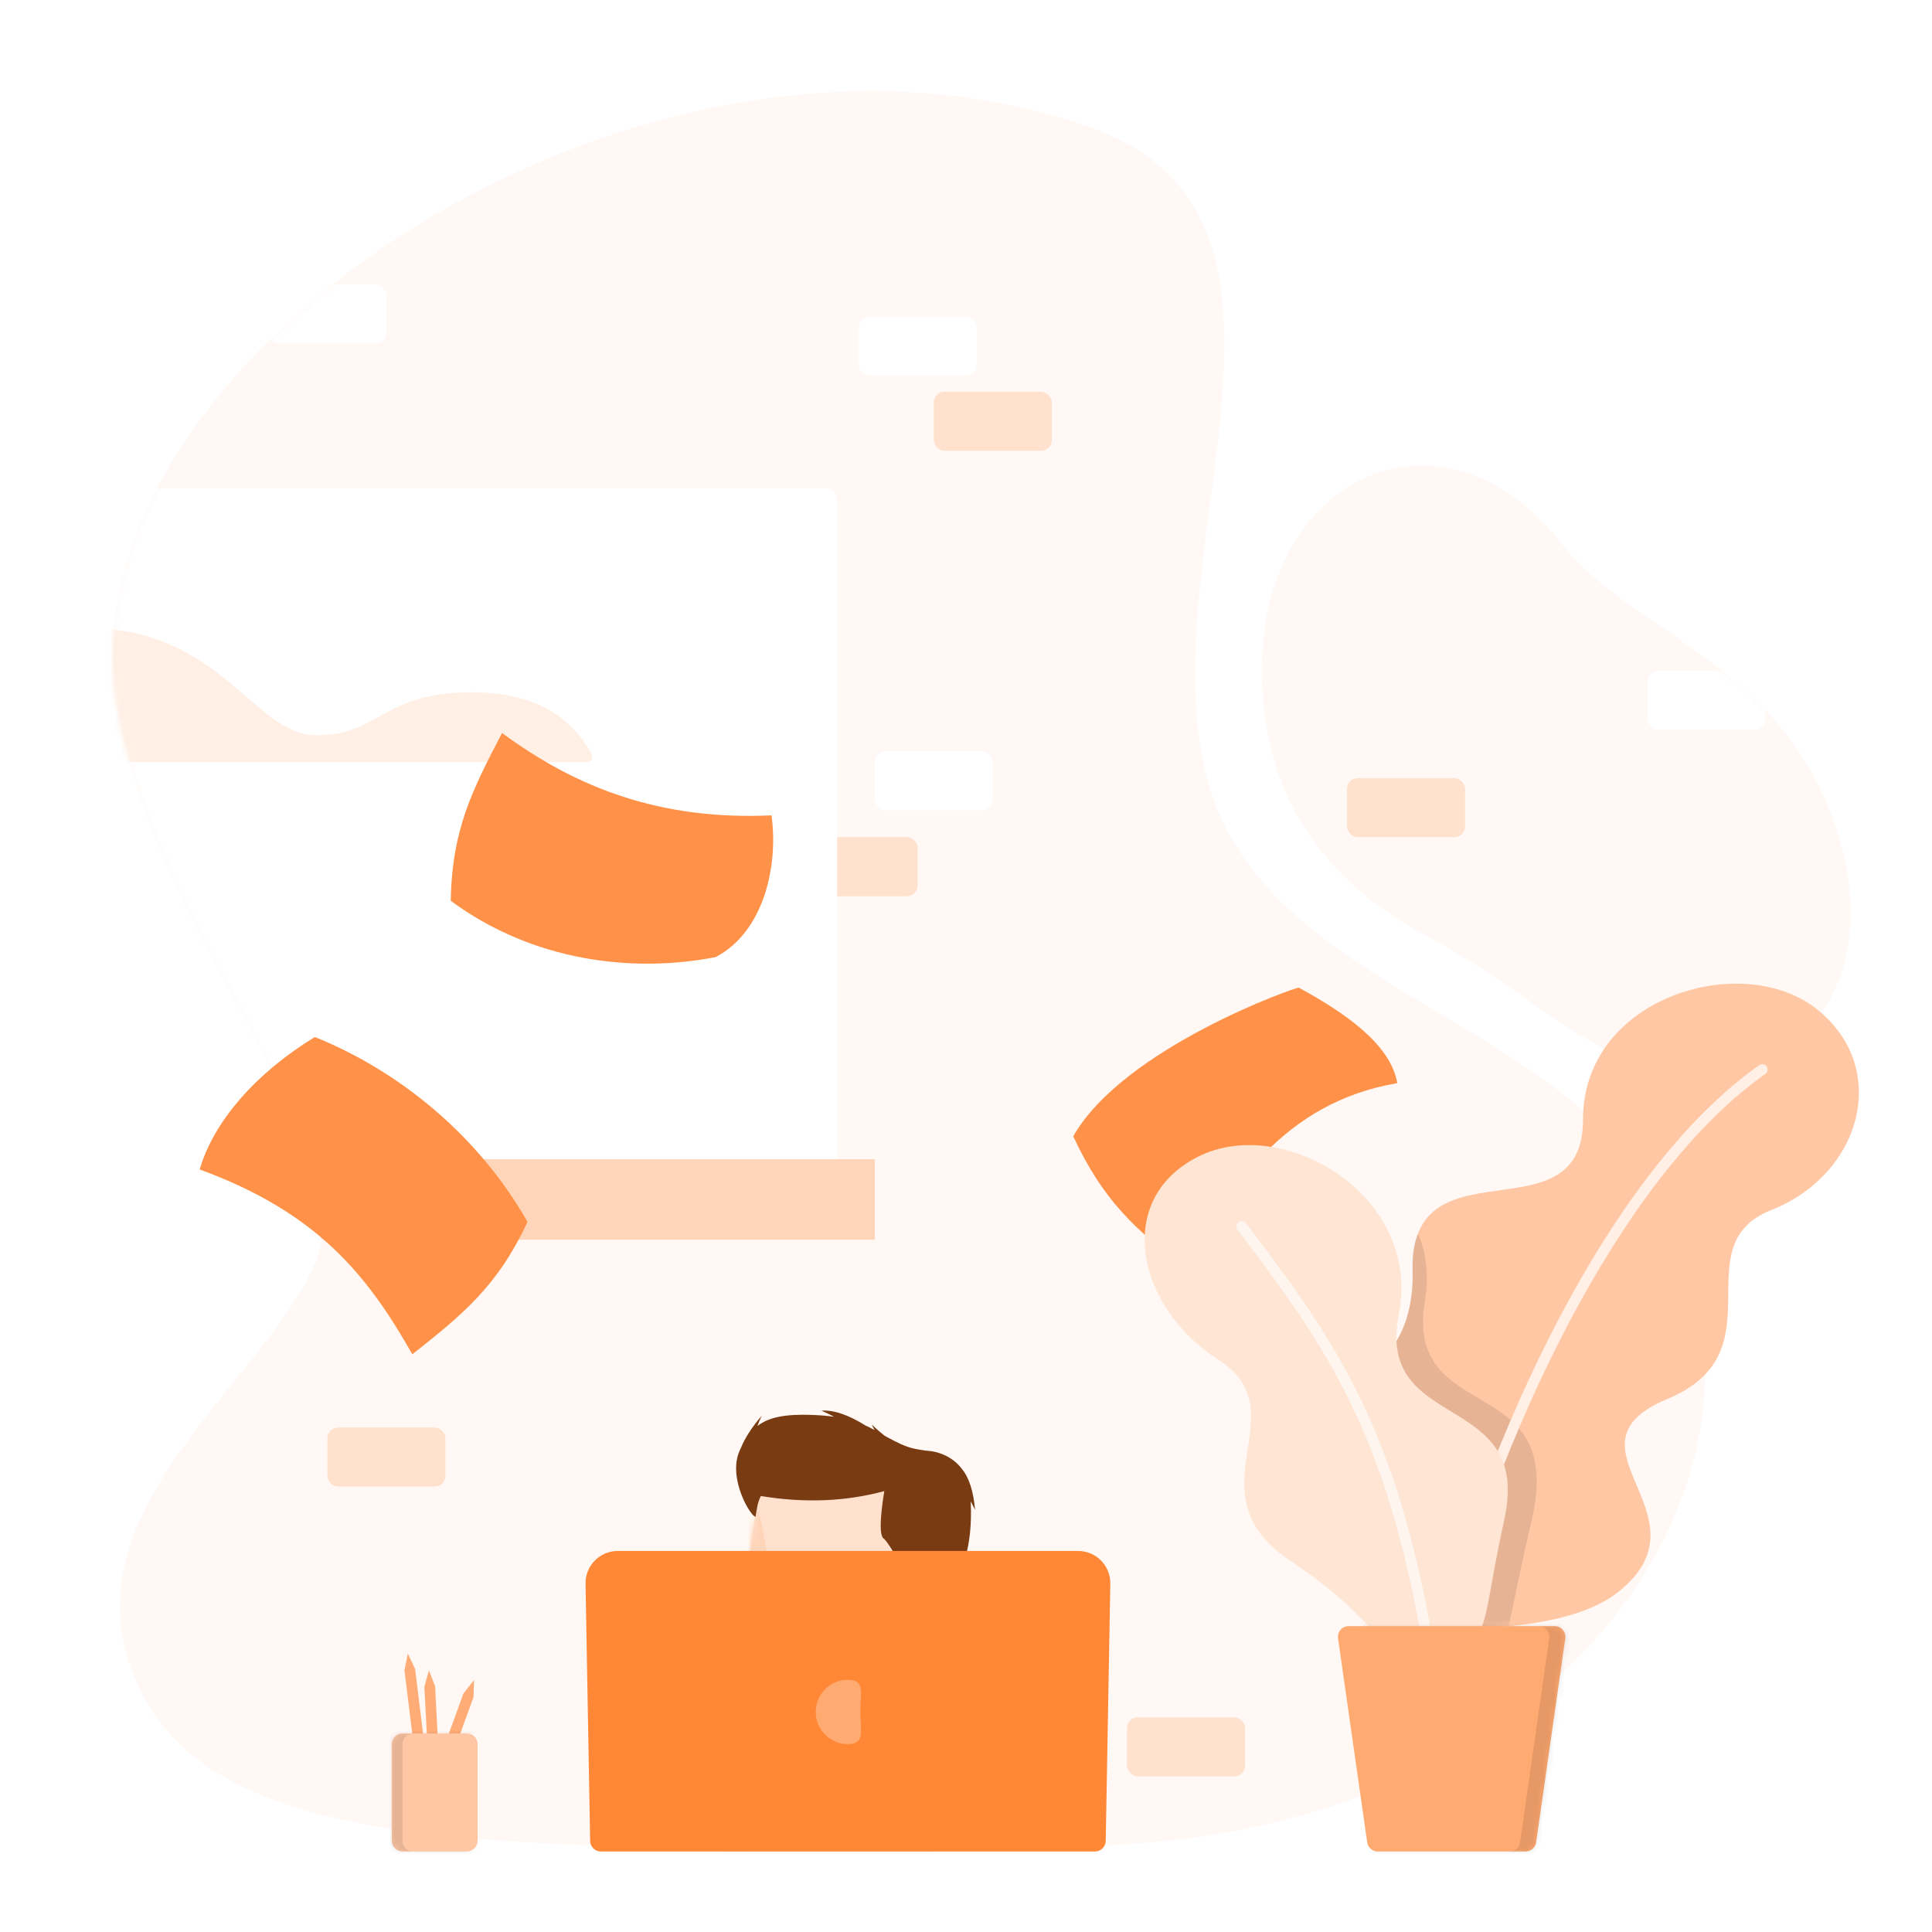 <?xml version="1.0" encoding="UTF-8"?>
<svg width="360px" height="360px" viewBox="0 0 360 360" version="1.1" xmlns="http://www.w3.org/2000/svg" xmlns:xlink="http://www.w3.org/1999/xlink">
    <!-- Generator: Sketch 46.2 (44496) - http://www.bohemiancoding.com/sketch -->
    <title>illustration-problem</title>
    <desc>Created with Sketch.</desc>
    <defs>
        <path d="M180.551,327.916 C77.115,328.445 17.988,332.131 4.453,295.006 C-9.082,257.88 47.574,231.029 39.867,205.922 C30.664,175.938 7.412,150.071 1.682,115.186 C-8.847,51.089 99.435,-21.491 182.777,7.59 C229.992,24.064 194.987,84.347 204.322,126.838 C211.778,160.772 251.015,169.93 274.842,190.893 C328.504,238.104 283.986,327.387 180.551,327.916 Z M270.97,85.301 C281.076,98.317 301.041,104.887 313.485,121.639 C328.327,141.619 331.54,173.848 304.828,183.305 C284.78,190.402 268.689,170.468 245.619,158.259 C222.548,146.05 217.086,128.294 215.66,117.178 C210.159,74.283 247.762,55.41 270.97,85.301 Z" id="path-1"></path>
        <path d="M27.513,24.077 C28.839,27.431 28.645,31.75 26.931,37.033 C24.36,44.957 3.905,36.013 1.111,48.59 C-1.683,61.166 30.595,63.268 39.244,62.409 C45.009,61.836 54.956,62.103 69.085,63.208 C77.793,64.163 82.079,61.505 81.944,55.235 C81.808,48.965 73.175,43.379 56.046,38.478 C53.193,31.833 52.336,26.151 53.474,21.434 C54.715,17.521 56.546,12.768 58.966,7.175 L58.966,0.241 L53.474,0.804 L45.567,11.028 L34.96,24.077 L29.933,21.434 L27.513,24.077 Z" id="path-3"></path>
        <path d="M18.53,3.466 C50.42,15.288 33.369,7.044 53.427,1.471 C75.941,-4.784 65.547,27.579 50.6,31.13 C22.99,37.688 -24.574,-2.096 17.639,1.872 L18.53,3.466 Z" id="path-5"></path>
        <path d="M2.481,6.524 C-1.578,27.916 -0.301,39.142 6.311,40.203 C10.625,41.241 19.397,38.491 23.003,37.753 C25.407,37.261 27.538,33.583 29.397,26.72 L35.734,10.785 L20.059,0 L5.187,1.803 L2.481,6.524 Z" id="path-7"></path>
        <path d="M2,15 L14,15 L14,15 C15.105,15 16,15.895 16,17 L16,35 L16,35 C16,36.105 15.105,37 14,37 L2,37 L2,37 C0.895,37 1.3527075e-16,36.105 0,35 L0,17 L0,17 C-1.3527075e-16,15.895 0.895,15 2,15 Z" id="path-9"></path>
        <path d="M44.879,113.384 C53.148,119.948 71.016,120.872 81.201,119.387 C93.159,117.643 107.029,105.731 107,94.606 C106.947,74.007 82.574,78.057 83.143,53.403 C83.713,28.749 51.361,47.91 51.398,25.278 C51.434,2.645 22.015,-6.258 8.005,4.623 C-6.006,15.505 -0.597,35.488 16.26,42.154 C33.117,48.821 14.514,68.578 35.676,77.378 C56.838,86.178 26.902,99.116 44.879,113.384 Z" id="path-11"></path>
        <path d="M2.306,0 L40.694,0 L40.694,8.8817842e-16 C41.799,6.85272294e-16 42.694,0.895 42.694,2 C42.694,2.095 42.687,2.189 42.674,2.283 L37.245,40.283 L37.245,40.283 C37.105,41.268 36.261,42 35.265,42 L7.735,42 L7.735,42 C6.739,42 5.895,41.268 5.755,40.283 L0.326,2.283 L0.326,2.283 C0.17,1.189 0.93,0.176 2.023,0.02 C2.117,0.007 2.211,-6.48749144e-16 2.306,-6.66133815e-16 Z" id="path-13"></path>
    </defs>
    <g id="📝-Illustrations" stroke="none" stroke-width="1" fill="none" fill-rule="evenodd">
        <g id="Artboard-2-Copy" transform="translate(-3604, -337)">
            <g id="illustration-problem" transform="translate(3604, 337)">
                <rect id="area" fill="#FFFFFF" x="0" y="0" width="360" height="360"></rect>
                <g id="mask" transform="translate(20, 16)">
                    <mask id="mask-2" fill="white">
                        <use xlink:href="#path-1"></use>
                    </mask>
                    <use id="blob" fill="#FFF8F4" xlink:href="#path-1"></use>
                    <g id="brick-wall" mask="url(#mask-2)">
                        <g transform="translate(30, 37)">
                            <rect id="Rectangle-2" fill="#FFE1CE" x="124" y="20" width="22" height="11" rx="2"></rect>
                            <rect id="Rectangle-2-Copy-7" fill="#FFE1CE" x="160" y="267" width="22" height="11" rx="2"></rect>
                            <rect id="Rectangle-2-Copy-9" fill="#FFE1CE" x="11" y="213" width="22" height="11" rx="2"></rect>
                            <rect id="Rectangle-2-Copy-2" fill="#EBEBEB" x="203" y="213" width="22" height="11" rx="2"></rect>
                            <rect id="Rectangle-2-Copy-3" fill="#EBEBEB" x="31" y="158" width="22" height="11" rx="2"></rect>
                            <rect id="Rectangle-2-Copy-12" fill="#FFE1CE" x="99" y="103" width="22" height="11" rx="2"></rect>
                            <rect id="Rectangle-2-Copy-4" fill="#FFFFFF" x="110" y="6" width="22" height="11" rx="2"></rect>
                            <rect id="Rectangle-2-Copy-13" fill="#FFFFFF" x="113" y="87" width="22" height="11" rx="2"></rect>
                            <rect id="Rectangle-2-Copy-5" fill="#FFFFFF" x="42" y="108" width="22" height="11" rx="2"></rect>
                            <rect id="Rectangle-2-Copy-8" fill="#FFFFFF" x="220" y="229" width="22" height="11" rx="2"></rect>
                            <rect id="Rectangle-2-Copy-10" fill="#FFFFFF" x="160" y="158" width="22" height="11" rx="2"></rect>
                            <rect id="Rectangle-2-Copy-11" fill="#FFFFFF" x="0" y="0" width="22" height="11" rx="2"></rect>
                            <rect id="Rectangle-2-Copy-6" fill="#FFFFFF" x="257" y="72" width="22" height="11" rx="2"></rect>
                            <rect id="Rectangle-2-Copy" fill="#FFE1CE" x="201" y="92" width="22" height="11" rx="2"></rect>
                        </g>
                    </g>
                    <g id="window" mask="url(#mask-2)">
                        <g transform="translate(-31, 75)">
                            <path d="M30,0 L165,0 L165,0 C166.105,-2.02906125e-16 167,0.895 167,2 L167,125 L30,125 L30,125 C28.895,125 28,124.105 28,123 L28,2 L28,2 C28,0.895 28.895,2.02906125e-16 30,0 Z" id="window-" fill="#FFFFFF"></path>
                            <path d="M0.205,49.519 C4.417,41.84 11.834,38 22.455,38 C39.38,38 39.623,46 51.455,46 C63.287,46 69.152,26 94.455,26 C110.952,26 119.923,33.97 121.369,49.91 L121.369,49.91 C121.419,50.46 121.013,50.946 120.463,50.996 C120.433,50.999 120.403,51 120.373,51 L1.082,51 L1.082,51 C0.53,51 0.082,50.552 0.082,50 C0.082,49.832 0.125,49.666 0.205,49.519 Z" id="cloud" fill="#FFEFE5" transform="translate(60.728, 38.5) scale(-1, 1) translate(-60.728, -38.5) "></path>
                            <rect id="window-bar" fill="#FFD5BA" x="39" y="125" width="135" height="15"></rect>
                        </g>
                    </g>
                    <g id="Group-12-Copy" mask="url(#mask-2)">
                        <g transform="translate(138, 289.5) scale(-1, 1) translate(-138, -289.5) translate(97, 246)" id="Group-12">
                            <g transform="translate(41, 43.5) scale(-1, 1) translate(-41, -43.5) ">
                                <g id="Path-8" transform="translate(0, 22.373)">
                                    <mask id="mask-4" fill="white">
                                        <use xlink:href="#path-3"></use>
                                    </mask>
                                    <use id="Mask" fill="#C0C0C0" xlink:href="#path-3"></use>
                                    <path d="M26.951,27.791 C32.231,31.685 38.616,29.074 42.79,39.473 C43.602,41.497 43.628,44.015 44.635,46.07 C51.22,59.51 67.656,54.604 76.471,45.654 C86.202,35.773 58.473,-1.571 53.287,1.751 C49.664,4.072 44.968,12.364 41.605,15.036 C34.963,20.313 27.424,24.395 20.334,29.074 L26.951,27.791 Z" id="Path-7" fill="#B5B5B5" mask="url(#mask-4)"></path>
                                    <g id="Group-13" mask="url(#mask-4)">
                                        <g transform="translate(3.905, 36.299)">
                                            <mask id="mask-6" fill="white">
                                                <use xlink:href="#path-5"></use>
                                            </mask>
                                            <use id="Path-4" stroke="none" fill="#999999" fill-rule="evenodd" xlink:href="#path-5"></use>
                                            <path d="M23.046,-8.507 C28.326,-4.613 34.711,-7.224 38.885,3.175 C39.697,5.198 39.724,7.717 40.73,9.771 C47.315,23.212 63.751,18.306 72.566,9.355 C82.297,-0.525 54.568,-37.87 49.382,-34.547 C45.759,-32.226 41.063,-23.935 37.7,-21.263 C31.059,-15.985 23.52,-11.904 16.429,-7.224 L23.046,-8.507 Z" id="Path-7" stroke="none" fill="#878787" fill-rule="evenodd" mask="url(#mask-6)"></path>
                                        </g>
                                    </g>
                                </g>
                                <g id="Path-10" transform="translate(21.825, 10.687)">
                                    <mask id="mask-8" fill="white">
                                        <use xlink:href="#path-7"></use>
                                    </mask>
                                    <use id="Mask" fill="#FFE1CE" xlink:href="#path-7"></use>
                                    <path d="M-3.847,45.095 C21.85,61.622 0.529,44.333 5.919,28.747 C5.828,27.317 3.096,27.752 2.934,26.329 C2.668,23.981 4.651,20.912 4.331,18.571 C-1.057,-20.79 -6.284,43.462 -7.202,18.571 L-3.847,45.095 Z" fill="#FFD5BA" mask="url(#mask-8)"></path>
                                </g>
                                <path d="M24.121,3.719 C26.292,2.05 29.381,1.46 34.409,1.652 C35.933,1.711 37.257,1.829 38.425,1.994 C37.742,1.627 36.961,1.246 36.067,0.857 C38.318,0.693 41.049,1.613 44.262,3.616 C44.861,3.886 45.416,4.172 45.954,4.466 C45.778,4.139 45.603,3.798 45.431,3.444 C46.313,4.281 47.105,4.961 47.812,5.515 C48.05,5.649 48.291,5.783 48.538,5.916 C52.042,7.803 52.929,7.929 55.681,8.321 C57.507,8.389 60.416,9.258 62.239,11.721 C63.567,13.311 64.384,15.851 64.688,19.342 C64.415,18.77 64.15,18.247 63.893,17.768 C63.891,17.831 63.888,17.896 63.885,17.96 C64.601,34.711 56.108,36.548 53.129,44.704 C54.378,36.968 58.168,32.452 58.388,29.75 C58.608,27.048 55.493,27.726 54.606,29.45 C53.72,31.174 53.062,34.036 52.153,33.904 C52.194,31.66 49.051,26.1 47.777,24.778 C46.881,24.353 46.881,21.375 47.777,15.842 C40.568,17.799 32.899,18.104 24.771,16.759 C24.231,17.874 24.078,18.655 23.792,20.596 C23.05,20.858 18.497,13.519 20.816,8.321 C20.896,8.143 20.976,7.969 21.057,7.799 C21.82,5.92 23.11,3.926 24.926,1.817 C24.615,2.503 24.348,3.135 24.121,3.719 Z" id="Combined-Shape" fill="#783B12"></path>
                            </g>
                        </g>
                    </g>
                </g>
                <g id="computer" transform="translate(109, 289)">
                    <path d="M6.108,0 L91.892,0 L91.892,8.8817842e-16 C95.206,-8.55003309e-15 97.892,2.686 97.892,6 C97.892,6.036 97.892,6.071 97.891,6.107 L97.035,54.036 L97.035,54.036 C97.016,55.126 96.126,56 95.035,56 L2.965,56 L2.965,56 C1.874,56 0.984,55.126 0.965,54.036 L0.109,6.107 L0.109,6.107 C0.05,2.794 2.688,0.06 6.001,0.001 C6.037,0 6.072,8.94738374e-16 6.108,8.8817842e-16 Z" id="Rectangle-20" fill="#FF8736"></path>
                    <path d="M49,36 C52.314,36 51.31,33.314 51.31,30 C51.31,26.686 52.314,24 49,24 C45.686,24 43,26.686 43,30 C43,33.314 45.686,36 49,36 Z" id="Combined-Shape" fill="#FFAA71"></path>
                </g>
                <g id="paper" transform="translate(35, 135)" fill="#FF9248">
                    <path d="M15.382,60.01 C23.974,56.027 36.037,56.179 48.087,60.01 C53.457,75.521 54.39,94.592 48.087,112.512 C35.226,116.21 26.99,114.668 15.382,112.512 C21.101,96.309 23.663,81.725 15.382,60.01 Z" id="Rectangle-23" transform="translate(33.927, 85.912) rotate(-49) translate(-33.927, -85.912) "></path>
                    <path d="M60.783,0.802 C69.376,-3.181 81.904,-4.206 89.081,3.023 C96.519,17.002 99.792,35.384 93.489,53.303 C80.628,57.001 72.392,55.46 60.783,53.303 C66.503,37.101 67.758,20.364 60.783,0.802 Z" id="Rectangle-23-Copy-2" transform="translate(78.805, 26.616) rotate(107) translate(-78.805, -26.616) "></path>
                    <path d="M177.448,44.99 C183.73,41.163 193.802,43.769 202.905,47.166 C203.277,47.288 215.885,79.142 209.582,97.061 C196.72,100.759 189.057,99.648 177.448,97.492 C183.168,81.289 188.652,63.424 177.448,44.99 Z" id="Rectangle-23-Copy" transform="translate(194.396, 71.287) scale(-1, 1) rotate(-49) translate(-194.396, -71.287) "></path>
                </g>
                <g id="pencils" transform="translate(73, 308)">
                    <polygon id="Rectangle-22" fill="#FFAC77" transform="translate(4.942, 16.003) rotate(-7) translate(-4.942, -16.003) " points="3.942 3.003 4.942 0.003 5.942 3.003 5.942 32.003 3.942 32.003"></polygon>
                    <polygon id="Rectangle-22-Copy-2" fill="#FFAC77" transform="translate(7.753, 19.221) rotate(-3) translate(-7.753, -19.221) " points="6.753 6.221 7.753 3.221 8.753 6.221 8.753 35.221 6.753 35.221"></polygon>
                    <polygon id="Rectangle-22-Copy" fill="#FFAC77" transform="translate(9.852, 20.103) rotate(20) translate(-9.852, -20.103) " points="8.852 7.103 9.852 4.103 10.852 7.103 10.852 36.103 8.852 36.103"></polygon>
                    <mask id="mask-10" fill="white">
                        <use xlink:href="#path-9"></use>
                    </mask>
                    <use id="Rectangle-21" fill="#FFC7A4" xlink:href="#path-9"></use>
                    <path d="M-2,14 L20,14 L20,39 L-2,39 L-2,14 Z M4,15 L4,15 C2.895,15 2,15.895 2,17 L2,17 L2,35 C2,36.105 2.895,37 4,37 L16,37 C17.105,37 18,36.105 18,35 L18,17 C18,15.895 17.105,15 16,15 L4,15 Z" id="Combined-Shape" fill-opacity="0.1" fill="#000000" mask="url(#mask-10)"></path>
                </g>
                <g id="plant" transform="translate(197, 183)">
                    <g id="Group" transform="translate(95.875, 60.291) scale(-1, 1) translate(-95.875, -60.291) translate(42.375, 0.291)">
                        <mask id="mask-12" fill="white">
                            <use xlink:href="#path-11"></use>
                        </mask>
                        <use id="Oval-Copy" fill="#FFC7A4" xlink:href="#path-11"></use>
                        <path d="M69.486,131.709 C82.144,127.294 78.617,128.562 85.352,100.168 C92.087,71.774 61.725,82.758 65.486,59.209 C66.32,53.987 65.649,49.692 64.2,46.634 C62.486,50.709 63.536,53.709 63.036,57.709 C62.361,63.106 60.986,65.209 60.186,66.609 C58.997,86.471 64.871,133.318 69.486,131.709 Z" id="Oval-Copy" fill-opacity="0.1" fill="#000000" mask="url(#mask-12)" transform="translate(73.181, 89.192) scale(-1, 1) translate(-73.181, -89.192) "></path>
                        <path d="M79.237,125.634 C65.755,76.764 43.185,33.797 18,16" id="Path-3" stroke="#FFEFE5" stroke-width="2" stroke-linecap="round" mask="url(#mask-12)"></path>
                    </g>
                    <g id="Group-Copy" transform="translate(47.985, 82.634) rotate(11) translate(-47.985, -82.634) translate(8.985, 32.634)">
                        <path d="M67.123,87.099 C79.781,82.684 76.439,84.993 77.009,60.339 C77.578,35.685 50.382,49.321 50.419,26.688 C50.456,4.056 22.099,-5.906 8.088,4.976 C-5.923,15.857 2.238,34.754 19.096,41.421 C35.953,48.087 18.213,66.817 39.375,75.617 C60.537,84.417 57.391,90.493 67.123,87.099 Z" id="Oval-Copy" fill="#FFE5D4"></path>
                        <path d="M72.103,99.101 C56.271,51.249 41.307,36.4 18.556,16.181" id="Path-3" stroke="#FFF5EF" stroke-width="2" stroke-linecap="round"></path>
                    </g>
                    <g id="Group-21" transform="translate(52, 120)">
                        <mask id="mask-14" fill="white">
                            <use xlink:href="#path-13"></use>
                        </mask>
                        <use id="Rectangle-17" fill="#FFAA71" xlink:href="#path-13"></use>
                        <path d="M5,42 L5,47 L45,47 L45,-2 L5,-2 L5,1.77635684e-15 L37.694,0 L37.694,8.8817842e-16 C38.799,8.8817842e-16 39.694,0.895 39.694,2 C39.694,2.095 39.687,2.189 39.674,2.283 L34.245,40.283 L34.245,40.283 C34.105,41.268 33.261,42 32.265,42 L5,42 Z" id="Combined-Shape" fill-opacity="0.1" fill="#000000" mask="url(#mask-14)"></path>
                    </g>
                </g>
            </g>
        </g>
    </g>
</svg>
